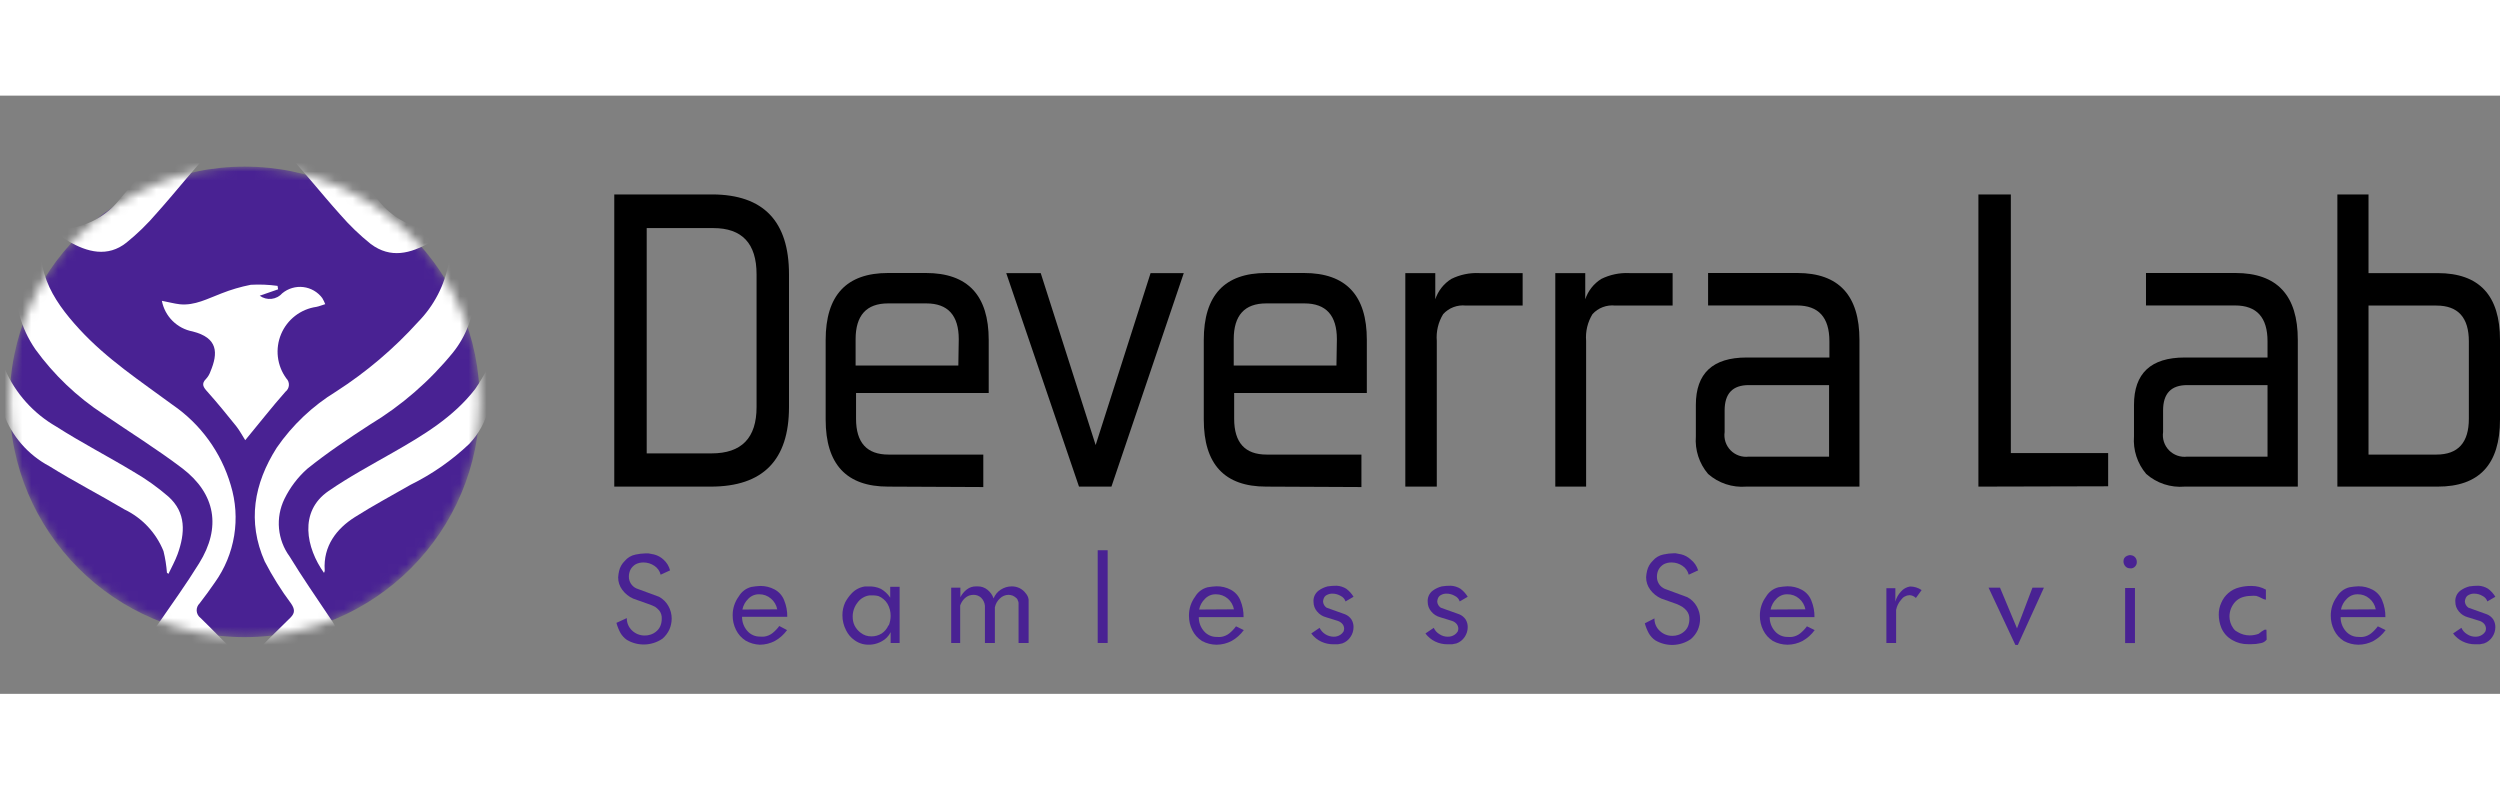 <svg width="190" height="60" viewBox="0 0 280 67" fill="none" xmlns="http://www.w3.org/2000/svg">
<rect x="0" y="0" width="280" height="67" fill="#808080" stroke="none"/>
<g clip-path="url(#clip0_33_348)">
<path d="M75.047 53.171L73.993 53.656C73.894 53.247 73.643 52.891 73.291 52.662C72.934 52.417 72.512 52.286 72.08 52.286C71.778 52.279 71.478 52.345 71.208 52.48C70.949 52.627 70.739 52.846 70.603 53.11C70.494 53.342 70.436 53.594 70.433 53.85C70.427 54.132 70.504 54.411 70.655 54.65C70.805 54.889 71.023 55.079 71.281 55.195L73.812 56.128C74.255 56.368 74.621 56.73 74.865 57.171C75.105 57.6 75.23 58.084 75.229 58.577C75.227 58.994 75.14 59.406 74.974 59.788C74.793 60.184 74.529 60.535 74.199 60.819C73.616 61.221 72.929 61.447 72.221 61.471C71.512 61.495 70.812 61.315 70.203 60.952C69.911 60.749 69.667 60.484 69.488 60.176C69.294 59.82 69.144 59.441 69.04 59.049L70.203 58.516C70.197 58.777 70.246 59.037 70.349 59.277C70.451 59.518 70.604 59.733 70.796 59.91C71.177 60.275 71.686 60.476 72.213 60.467C72.427 60.472 72.64 60.439 72.843 60.37C73.068 60.303 73.278 60.192 73.46 60.043C73.668 59.883 73.835 59.675 73.945 59.437C74.055 59.181 74.113 58.904 74.115 58.625C74.143 58.282 74.044 57.941 73.836 57.667C73.701 57.511 73.546 57.373 73.376 57.255C73.135 57.13 72.884 57.024 72.625 56.94L70.917 56.334C70.437 56.121 70.02 55.787 69.706 55.365C69.395 54.958 69.229 54.459 69.234 53.947C69.25 53.702 69.286 53.458 69.343 53.219C69.444 52.799 69.662 52.417 69.973 52.117C70.281 51.745 70.71 51.492 71.184 51.401C71.554 51.321 71.931 51.276 72.31 51.268H72.625L73.255 51.389C73.653 51.489 74.02 51.69 74.32 51.971C74.675 52.291 74.928 52.708 75.047 53.171Z" fill="#492293"/>
<path d="M88.15 59.861C87.792 60.359 87.329 60.773 86.794 61.073C86.272 61.351 85.69 61.496 85.099 61.498C84.546 61.474 84.006 61.321 83.524 61.049C83.056 60.754 82.678 60.334 82.434 59.837C82.181 59.329 82.052 58.768 82.059 58.201C82.052 57.437 82.294 56.693 82.749 56.08C82.901 55.819 83.103 55.591 83.345 55.41C83.586 55.229 83.861 55.098 84.154 55.025C84.482 54.968 84.814 54.932 85.147 54.916C85.704 54.909 86.254 55.043 86.746 55.304C87.238 55.566 87.621 55.996 87.823 56.516C88.066 57.104 88.186 57.735 88.174 58.37H83.112C83.103 58.944 83.306 59.501 83.682 59.934C83.858 60.144 84.079 60.311 84.328 60.424C84.578 60.537 84.849 60.593 85.123 60.589C85.28 60.603 85.438 60.603 85.595 60.589C85.931 60.543 86.248 60.409 86.515 60.201C86.805 59.97 87.062 59.701 87.278 59.401L88.15 59.861ZM87.048 57.534C86.961 57.058 86.707 56.629 86.334 56.322C85.971 56.009 85.505 55.841 85.026 55.849C84.801 55.844 84.577 55.885 84.368 55.97C84.16 56.056 83.971 56.184 83.815 56.346C83.473 56.672 83.241 57.095 83.149 57.558L87.048 57.534Z" fill="#492293"/>
<path d="M100.757 61.304H99.752V60.092C99.536 60.534 99.184 60.895 98.747 61.122C98.091 61.487 97.321 61.591 96.591 61.413C96.278 61.328 95.983 61.189 95.719 61.001C95.309 60.718 94.979 60.334 94.763 59.886C94.491 59.365 94.35 58.787 94.351 58.201C94.346 57.699 94.454 57.202 94.666 56.746C94.863 56.374 95.112 56.031 95.404 55.728C95.789 55.326 96.296 55.062 96.845 54.977H97.269C97.749 54.947 98.228 55.038 98.662 55.243C99.081 55.485 99.438 55.821 99.703 56.225V55.013H100.757V61.304ZM99.546 59.328C99.681 58.989 99.751 58.627 99.752 58.261C99.756 57.79 99.635 57.325 99.401 56.916C99.163 56.52 98.801 56.213 98.371 56.043C98.177 55.996 97.978 55.972 97.778 55.971H97.39C97.117 56.007 96.854 56.1 96.618 56.245C96.382 56.389 96.179 56.58 96.022 56.807C95.679 57.251 95.496 57.797 95.501 58.358C95.496 58.688 95.562 59.014 95.695 59.316C95.854 59.646 96.091 59.933 96.385 60.152C96.729 60.426 97.157 60.572 97.596 60.564C97.998 60.568 98.392 60.459 98.735 60.249C99.073 60.028 99.338 59.712 99.498 59.34L99.546 59.328Z" fill="#492293"/>
<path d="M115.205 61.303H114.078V56.807C114.069 56.713 114.04 56.622 113.994 56.54C113.994 56.443 113.897 56.371 113.872 56.31C113.745 56.185 113.598 56.083 113.437 56.007C113.282 55.945 113.118 55.912 112.952 55.91C112.594 55.916 112.252 56.059 111.995 56.31C111.707 56.574 111.508 56.921 111.426 57.304V61.303H110.312V57.134C110.28 56.795 110.13 56.477 109.888 56.237C109.659 56.022 109.355 55.905 109.041 55.91C108.867 55.911 108.696 55.939 108.532 55.995C108.299 56.092 108.092 56.241 107.926 56.431C107.754 56.63 107.622 56.86 107.539 57.11V61.303H106.534V55.11H107.563V56.177C107.737 55.835 107.985 55.537 108.29 55.304C108.581 55.08 108.939 54.96 109.307 54.965H109.513C109.905 54.959 110.287 55.093 110.591 55.34C110.909 55.59 111.149 55.927 111.281 56.31C111.442 55.906 111.726 55.562 112.092 55.328C112.452 55.093 112.873 54.966 113.303 54.965C113.615 54.958 113.923 55.027 114.202 55.166C114.48 55.306 114.721 55.511 114.902 55.765C115.067 55.956 115.172 56.192 115.205 56.443V61.303Z" fill="#492293"/>
<path d="M124.057 61.303H122.943V50.917H124.057V61.303Z" fill="#492293"/>
<path d="M139.304 59.861C138.945 60.359 138.482 60.773 137.947 61.073C137.425 61.351 136.843 61.496 136.252 61.498C135.686 61.495 135.128 61.353 134.629 61.085C134.161 60.79 133.784 60.37 133.539 59.873C133.286 59.366 133.157 58.805 133.164 58.237C133.157 57.474 133.399 56.729 133.854 56.116C134.006 55.855 134.208 55.627 134.45 55.446C134.691 55.265 134.966 55.134 135.259 55.062C135.587 55.005 135.919 54.969 136.252 54.953C136.809 54.946 137.359 55.079 137.85 55.34C138.343 55.602 138.726 56.032 138.928 56.553C139.171 57.14 139.291 57.771 139.279 58.407H134.266C134.257 58.98 134.459 59.537 134.835 59.97C135.012 60.18 135.232 60.347 135.482 60.461C135.731 60.574 136.002 60.63 136.276 60.625C136.433 60.639 136.591 60.639 136.748 60.625C137.084 60.579 137.402 60.446 137.669 60.237C137.958 60.006 138.215 59.737 138.432 59.437L139.304 59.861ZM138.202 57.534C138.113 57.062 137.865 56.634 137.499 56.322C137.13 56.011 136.662 55.843 136.179 55.849C135.954 55.844 135.73 55.885 135.521 55.97C135.313 56.056 135.125 56.184 134.968 56.346C134.627 56.672 134.394 57.095 134.302 57.558L138.202 57.534Z" fill="#492293"/>
<path d="M151.596 56.128L150.7 56.649C150.656 56.514 150.585 56.39 150.492 56.283C150.398 56.177 150.283 56.091 150.155 56.031C149.876 55.865 149.558 55.777 149.234 55.777C149.019 55.773 148.807 55.823 148.617 55.922C148.536 55.958 148.464 56.01 148.403 56.075C148.343 56.139 148.296 56.215 148.265 56.298C148.213 56.417 148.185 56.544 148.181 56.674C148.192 56.809 148.234 56.941 148.303 57.059C148.372 57.176 148.467 57.276 148.58 57.352L150.651 58.092C150.942 58.209 151.191 58.412 151.366 58.673C151.519 58.93 151.598 59.223 151.596 59.522C151.597 59.915 151.479 60.3 151.257 60.625C151.038 60.962 150.714 61.217 150.336 61.352L149.852 61.449H149.355C148.874 61.457 148.397 61.353 147.963 61.146C147.526 60.938 147.148 60.626 146.861 60.237L147.793 59.607C147.937 59.9 148.159 60.148 148.435 60.323C148.71 60.498 149.029 60.594 149.355 60.601C149.621 60.61 149.883 60.538 150.106 60.395C150.252 60.301 150.376 60.177 150.469 60.031C150.516 59.928 150.541 59.817 150.542 59.704C150.543 59.514 150.479 59.33 150.36 59.182C150.221 59.022 150.041 58.9 149.84 58.831L148.508 58.419C148.111 58.314 147.759 58.085 147.502 57.764C147.252 57.47 147.115 57.096 147.115 56.71C147.093 56.467 147.134 56.222 147.234 56C147.334 55.777 147.489 55.583 147.684 55.437C147.986 55.217 148.327 55.057 148.689 54.965C149.026 54.913 149.366 54.889 149.706 54.892C150.089 54.911 150.46 55.027 150.784 55.231C151.111 55.474 151.387 55.779 151.596 56.128Z" fill="#492293"/>
<path d="M164.384 56.128L163.488 56.649C163.444 56.514 163.374 56.39 163.28 56.283C163.186 56.177 163.071 56.091 162.943 56.031C162.665 55.865 162.347 55.777 162.023 55.777C161.807 55.769 161.594 55.82 161.405 55.922C161.324 55.958 161.252 56.01 161.192 56.075C161.131 56.139 161.084 56.215 161.054 56.298C161.002 56.417 160.973 56.544 160.969 56.674C160.98 56.809 161.022 56.941 161.091 57.059C161.161 57.176 161.255 57.276 161.369 57.352L163.439 58.092C163.731 58.209 163.98 58.412 164.154 58.673C164.307 58.93 164.387 59.223 164.384 59.522C164.385 59.915 164.267 60.3 164.045 60.625C163.826 60.962 163.503 61.217 163.125 61.352L162.64 61.449H162.132C161.654 61.455 161.182 61.352 160.751 61.146C160.315 60.938 159.936 60.626 159.649 60.237L160.581 59.607C160.716 59.906 160.941 60.156 161.223 60.322C161.492 60.503 161.808 60.6 162.132 60.601C162.401 60.611 162.667 60.54 162.894 60.395C163.04 60.301 163.164 60.177 163.258 60.031C163.305 59.928 163.33 59.817 163.33 59.704C163.332 59.514 163.267 59.33 163.149 59.182C163.013 59.017 162.832 58.895 162.628 58.831L161.296 58.419C160.899 58.314 160.547 58.085 160.291 57.764C160.04 57.47 159.903 57.096 159.903 56.71C159.882 56.467 159.923 56.222 160.022 56C160.122 55.777 160.277 55.583 160.472 55.437C160.774 55.217 161.116 55.057 161.478 54.965C161.814 54.913 162.154 54.889 162.495 54.892C162.877 54.911 163.248 55.027 163.573 55.231C163.899 55.474 164.175 55.779 164.384 56.128Z" fill="#492293"/>
<path d="M190.191 53.171L189.137 53.656C189.038 53.247 188.787 52.891 188.435 52.662C188.078 52.417 187.656 52.286 187.224 52.286C186.922 52.279 186.622 52.345 186.352 52.48C186.093 52.627 185.883 52.846 185.746 53.11C185.637 53.342 185.58 53.594 185.577 53.85C185.564 54.145 185.642 54.436 185.8 54.686C185.958 54.935 186.189 55.13 186.461 55.243L188.992 56.177C189.435 56.416 189.801 56.778 190.045 57.219C190.285 57.649 190.411 58.133 190.409 58.625C190.407 59.042 190.32 59.454 190.154 59.837C189.974 60.233 189.709 60.584 189.379 60.867C188.796 61.27 188.109 61.496 187.401 61.52C186.692 61.543 185.992 61.363 185.383 61.001C185.091 60.798 184.847 60.533 184.669 60.225C184.475 59.868 184.324 59.49 184.22 59.098L185.298 58.552C185.292 58.814 185.342 59.073 185.444 59.313C185.546 59.554 185.699 59.77 185.892 59.946C186.272 60.312 186.781 60.512 187.309 60.504C187.522 60.508 187.736 60.475 187.938 60.407C188.164 60.339 188.373 60.228 188.556 60.079C188.764 59.92 188.93 59.712 189.04 59.473C189.151 59.217 189.209 58.941 189.21 58.661C189.234 58.3 189.117 57.944 188.883 57.667C188.748 57.511 188.593 57.373 188.423 57.255C188.209 57.13 187.987 57.02 187.757 56.928L186.049 56.322C185.569 56.109 185.152 55.775 184.838 55.353C184.527 54.946 184.36 54.447 184.366 53.934C184.381 53.69 184.418 53.446 184.475 53.207C184.575 52.787 184.794 52.404 185.105 52.104C185.413 51.733 185.841 51.48 186.316 51.389C186.686 51.309 187.063 51.264 187.442 51.256H187.672L188.302 51.377C188.7 51.477 189.067 51.678 189.367 51.959C189.76 52.268 190.048 52.692 190.191 53.171Z" fill="#492293"/>
<path d="M203.246 59.861C202.887 60.359 202.424 60.773 201.889 61.073C201.367 61.351 200.785 61.496 200.194 61.498C199.628 61.493 199.071 61.352 198.571 61.085C198.103 60.79 197.725 60.37 197.481 59.873C197.228 59.366 197.099 58.805 197.106 58.237C197.099 57.474 197.341 56.729 197.796 56.116C197.948 55.855 198.15 55.627 198.392 55.446C198.633 55.265 198.908 55.134 199.201 55.062C199.529 55.005 199.861 54.968 200.194 54.953C200.751 54.946 201.301 55.079 201.792 55.34C202.285 55.602 202.668 56.032 202.87 56.553C203.113 57.14 203.232 57.771 203.221 58.407H198.208C198.198 58.98 198.401 59.537 198.777 59.97C198.953 60.18 199.174 60.347 199.424 60.461C199.673 60.574 199.944 60.63 200.218 60.625C200.375 60.639 200.533 60.639 200.69 60.625C201.026 60.579 201.344 60.446 201.611 60.237C201.9 60.006 202.157 59.737 202.374 59.437L203.246 59.861ZM202.204 57.534C202.116 57.058 201.863 56.629 201.49 56.322C201.127 56.009 200.661 55.841 200.182 55.849C199.956 55.844 199.732 55.885 199.524 55.97C199.315 56.056 199.127 56.184 198.971 56.346C198.629 56.672 198.397 57.095 198.305 57.558L202.204 57.534Z" fill="#492293"/>
<path d="M215.223 55.377L214.581 56.262C214.39 56.071 214.135 55.958 213.866 55.947C213.679 55.954 213.497 56.005 213.333 56.096C213.169 56.186 213.028 56.314 212.922 56.468C212.64 56.788 212.448 57.177 212.365 57.595V61.303H211.275V55.171H212.28V56.674C212.39 56.257 212.602 55.873 212.897 55.559C213.16 55.247 213.525 55.041 213.927 54.977C214.389 54.977 214.841 55.116 215.223 55.377Z" fill="#492293"/>
<path d="M228.919 55.11L226.001 61.522H225.722L222.719 55.11H224.002L225.904 59.667L227.635 55.11H228.919Z" fill="#492293"/>
<path d="M238.765 52.941H238.559C238.46 52.944 238.362 52.925 238.272 52.885C238.182 52.845 238.102 52.786 238.038 52.71C237.969 52.636 237.915 52.548 237.88 52.452C237.845 52.356 237.828 52.255 237.832 52.153C237.827 52.03 237.856 51.908 237.917 51.801C237.989 51.687 238.095 51.598 238.22 51.547L238.438 51.474C238.514 51.456 238.592 51.456 238.668 51.474C238.762 51.482 238.853 51.508 238.936 51.552C239.019 51.596 239.093 51.656 239.152 51.729C239.26 51.863 239.319 52.029 239.322 52.201C239.334 52.371 239.285 52.54 239.182 52.676C239.08 52.812 238.931 52.906 238.765 52.941ZM239.116 61.316H238.014V55.147H239.116V61.316Z" fill="#492293"/>
<path d="M253.866 60.928C253.783 61.037 253.679 61.128 253.561 61.197C253.442 61.265 253.312 61.31 253.176 61.328C252.85 61.403 252.517 61.44 252.183 61.437H251.771C251.155 61.446 250.548 61.287 250.015 60.976C249.477 60.675 249.052 60.207 248.804 59.643C248.606 59.167 248.504 58.656 248.501 58.14C248.494 57.681 248.589 57.225 248.78 56.807C248.957 56.389 249.226 56.016 249.567 55.716C249.916 55.414 250.331 55.199 250.778 55.086C251.228 54.965 251.693 54.908 252.159 54.916C252.726 54.911 253.285 55.053 253.781 55.328V56.456C253.605 56.432 253.435 56.37 253.285 56.274C253.1 56.173 252.905 56.091 252.704 56.031C252.49 56.006 252.275 56.006 252.062 56.031C251.745 56.034 251.43 56.088 251.129 56.189C250.841 56.288 250.579 56.455 250.366 56.674C249.944 57.119 249.706 57.708 249.7 58.322C249.699 58.8 249.847 59.266 250.124 59.655C250.195 59.753 250.276 59.842 250.366 59.922L250.645 60.092C251.048 60.331 251.508 60.457 251.977 60.455C252.316 60.453 252.652 60.391 252.97 60.273C253.169 60.103 253.384 59.953 253.612 59.825C253.687 59.805 253.767 59.805 253.842 59.825L253.866 60.928Z" fill="#492293"/>
<path d="M267.188 59.861C266.829 60.359 266.366 60.773 265.831 61.073C265.309 61.351 264.727 61.496 264.136 61.498C263.57 61.493 263.013 61.352 262.513 61.085C262.045 60.79 261.667 60.37 261.423 59.873C261.169 59.366 261.041 58.805 261.048 58.237C261.041 57.474 261.283 56.729 261.738 56.116C261.89 55.855 262.092 55.627 262.333 55.446C262.575 55.265 262.85 55.134 263.143 55.062C263.471 55.005 263.803 54.968 264.136 54.953C264.693 54.946 265.242 55.079 265.734 55.34C266.227 55.602 266.61 56.032 266.812 56.553C267.055 57.14 267.174 57.771 267.163 58.407H262.15C262.14 58.98 262.343 59.537 262.719 59.97C262.895 60.18 263.116 60.347 263.366 60.461C263.615 60.574 263.886 60.63 264.16 60.625C264.317 60.639 264.475 60.639 264.632 60.625C264.968 60.579 265.286 60.446 265.553 60.237C265.842 60.006 266.099 59.737 266.316 59.437L267.188 59.861ZM266.085 57.534C265.998 57.058 265.745 56.629 265.371 56.322C265.008 56.009 264.542 55.841 264.063 55.849C263.838 55.844 263.614 55.885 263.405 55.97C263.197 56.056 263.008 56.184 262.852 56.346C262.511 56.672 262.278 57.095 262.186 57.558L266.085 57.534Z" fill="#492293"/>
<path d="M279.479 56.128L278.583 56.649C278.54 56.514 278.469 56.39 278.375 56.283C278.281 56.177 278.167 56.091 278.038 56.031C277.76 55.865 277.442 55.777 277.118 55.777C276.903 55.769 276.689 55.82 276.5 55.922C276.42 55.958 276.347 56.01 276.287 56.075C276.227 56.139 276.18 56.215 276.149 56.298C276.097 56.417 276.068 56.544 276.064 56.674C276.076 56.809 276.118 56.941 276.187 57.059C276.256 57.176 276.351 57.276 276.464 57.352L278.535 58.092C278.826 58.209 279.075 58.412 279.249 58.673C279.402 58.93 279.482 59.223 279.479 59.522C279.481 59.915 279.362 60.3 279.14 60.625C278.921 60.962 278.598 61.217 278.22 61.352L277.735 61.449H277.227C276.749 61.455 276.277 61.352 275.846 61.146C275.41 60.938 275.031 60.626 274.744 60.237L275.677 59.607C275.812 59.906 276.036 60.156 276.318 60.322C276.587 60.503 276.903 60.6 277.227 60.601C277.496 60.611 277.762 60.54 277.99 60.395C278.135 60.301 278.259 60.177 278.353 60.031C278.4 59.928 278.425 59.817 278.426 59.704C278.427 59.514 278.363 59.33 278.244 59.182C278.108 59.017 277.927 58.895 277.723 58.831L276.391 58.419C275.995 58.314 275.642 58.085 275.386 57.764C275.136 57.47 274.998 57.096 274.998 56.71C274.977 56.467 275.018 56.222 275.118 56C275.217 55.777 275.372 55.583 275.568 55.437C275.87 55.217 276.211 55.057 276.573 54.965C276.909 54.913 277.25 54.889 277.59 54.892C277.972 54.911 278.344 55.027 278.668 55.231C278.995 55.474 279.27 55.779 279.479 56.128Z" fill="#492293"/>
<path d="M68.798 43.79V11.066H79.794C85.51 11.09 88.368 14.071 88.368 20.01V34.882C88.368 40.821 85.45 43.79 79.612 43.79H68.798ZM84.735 20.01C84.735 16.556 83.112 14.835 79.891 14.835H72.431V40.069H79.697C83.056 40.069 84.735 38.34 84.735 34.882V20.01Z" fill="black"/>
<path d="M99.461 43.79C94.803 43.79 92.474 41.289 92.474 36.288V27.367C92.474 22.366 94.803 19.865 99.461 19.865H103.7C108.39 19.865 110.736 22.366 110.736 27.367V33.306H95.877V36.191C95.877 38.869 97.088 40.202 99.51 40.202H110.13V43.839L99.461 43.79ZM107.381 27.282C107.381 24.616 106.17 23.271 103.748 23.271H99.461C97.039 23.271 95.828 24.616 95.828 27.282V30.228H107.333L107.381 27.282Z" fill="black"/>
<path d="M120.848 43.79L112.698 19.877H116.561L122.713 39.136L128.865 19.877H132.583L124.481 43.79H120.848Z" fill="black"/>
<path d="M141.811 43.79C137.152 43.79 134.823 41.289 134.823 36.288V27.367C134.823 22.366 137.152 19.865 141.811 19.865H146.049C150.748 19.865 153.093 22.366 153.085 27.367V33.306H138.226V36.191C138.226 38.865 139.437 40.202 141.859 40.202H152.48V43.839L141.811 43.79ZM149.731 27.282C149.731 24.616 148.52 23.271 146.098 23.271H141.811C139.389 23.271 138.178 24.616 138.178 27.282V30.228H149.682L149.731 27.282Z" fill="black"/>
<path d="M157.396 43.79V19.877H160.751V22.81C161.066 21.865 161.7 21.06 162.543 20.532C163.52 20.048 164.604 19.823 165.692 19.877H170.536V23.513H164.178C163.709 23.46 163.234 23.52 162.792 23.686C162.35 23.852 161.953 24.121 161.635 24.471C161.084 25.371 160.834 26.424 160.921 27.476V43.79H157.396Z" fill="black"/>
<path d="M174.193 43.79V19.877H177.548V22.81C177.863 21.865 178.497 21.06 179.34 20.532C180.317 20.048 181.401 19.823 182.489 19.877H187.333V23.513H180.902C180.433 23.46 179.958 23.52 179.516 23.686C179.074 23.852 178.678 24.121 178.359 24.471C177.808 25.371 177.558 26.424 177.645 27.476V43.79H174.193Z" fill="black"/>
<path d="M195.58 43.79C194.809 43.852 194.033 43.759 193.299 43.515C192.564 43.272 191.886 42.883 191.305 42.372C190.31 41.202 189.818 39.686 189.936 38.154V34.639C189.936 31.1 191.83 29.331 195.616 29.331H204.893V27.513C204.893 24.838 203.682 23.501 201.259 23.501H191.305V19.865H201.32C205.946 19.873 208.259 22.374 208.259 27.367V43.79H195.58ZM204.856 32.421H195.858C194.054 32.421 193.158 33.367 193.158 35.257V37.681C193.104 38.051 193.137 38.428 193.253 38.782C193.369 39.137 193.566 39.46 193.827 39.727C194.089 39.993 194.408 40.195 194.76 40.318C195.112 40.44 195.488 40.48 195.858 40.433H204.856V32.421Z" fill="black"/>
<path d="M221.581 43.79V11.066H225.214V40.033H236.113V43.754L221.581 43.79Z" fill="black"/>
<path d="M244.687 43.79C243.91 43.857 243.127 43.766 242.386 43.522C241.645 43.279 240.961 42.887 240.375 42.372C239.381 41.202 238.889 39.686 239.007 38.154V34.639C239.007 31.1 240.9 29.331 244.687 29.331H253.963V27.513C253.963 24.838 252.752 23.501 250.33 23.501H240.351V19.865H250.366C255.033 19.865 257.362 22.366 257.354 27.367V43.79H244.687ZM253.963 32.421H244.965C243.161 32.421 242.265 33.367 242.265 35.257V37.681C242.211 38.051 242.244 38.428 242.36 38.782C242.476 39.137 242.673 39.46 242.934 39.727C243.195 39.993 243.515 40.195 243.867 40.318C244.219 40.44 244.595 40.48 244.965 40.433H253.963V32.421Z" fill="black"/>
<path d="M261.786 43.79V11.066H265.274V19.877H273.013C277.679 19.877 280.008 22.378 280 27.379V36.288C280 41.297 277.671 43.798 273.013 43.79H261.786ZM276.512 27.525C276.512 24.85 275.301 23.513 272.879 23.513H265.274V40.202H272.879C275.301 40.202 276.512 38.865 276.512 36.191V27.525Z" fill="black"/>
<mask id="mask0_33_348" style="mask-type:alpha" maskUnits="userSpaceOnUse" x="1" y="7" width="53" height="54">
<path d="M27.405 60.649C41.946 60.649 53.733 48.852 53.733 34.3C53.733 19.748 41.946 7.951 27.405 7.951C12.865 7.951 1.078 19.748 1.078 34.3C1.078 48.852 12.865 60.649 27.405 60.649Z" fill="#492293"/>
</mask>
<g mask="url(#mask0_33_348)">
<path d="M27.405 60.649C41.946 60.649 53.733 48.852 53.733 34.3C53.733 19.748 41.946 7.951 27.405 7.951C12.865 7.951 1.078 19.748 1.078 34.3C1.078 48.852 12.865 60.649 27.405 60.649Z" fill="#492293"/>
<path d="M5.099 13.95C3.476 19.125 5.801 22.798 8.889 26.155C11.977 29.512 15.707 31.961 19.34 34.639C22.477 36.793 24.775 39.966 25.843 43.62C26.404 45.453 26.535 47.391 26.227 49.282C25.918 51.174 25.177 52.969 24.063 54.528C23.518 55.316 22.949 56.104 22.356 56.868C22.244 56.975 22.157 57.105 22.1 57.249C22.044 57.393 22.019 57.547 22.028 57.702C22.038 57.857 22.08 58.007 22.153 58.144C22.227 58.28 22.329 58.399 22.453 58.492C23.93 59.922 25.347 61.413 26.8 62.867C26.874 62.97 26.971 63.053 27.084 63.111C27.197 63.169 27.322 63.199 27.448 63.199C27.575 63.199 27.699 63.169 27.812 63.111C27.924 63.053 28.022 62.97 28.096 62.867C29.573 61.388 31.039 59.91 32.54 58.455C33.073 57.922 33.001 57.486 32.613 56.904C31.496 55.408 30.503 53.824 29.646 52.165C27.684 47.717 28.435 43.463 30.99 39.439C32.745 36.894 35.014 34.747 37.651 33.136C41.035 30.958 44.118 28.341 46.818 25.355C48.599 23.543 49.797 21.238 50.258 18.738C50.361 17.253 50.361 15.762 50.258 14.277C50.5 14.629 50.851 15.102 51.178 15.599C52.537 17.545 53.229 19.879 53.15 22.253C53.072 24.625 52.227 26.909 50.742 28.761C48.123 31.978 44.969 34.717 41.417 36.857C38.995 38.433 36.633 40.008 34.405 41.802C33.341 42.751 32.473 43.9 31.85 45.184C31.355 46.206 31.147 47.345 31.249 48.476C31.352 49.608 31.76 50.691 32.431 51.608C33.86 53.947 35.422 56.201 36.948 58.48C37.82 59.764 37.857 59.752 36.73 60.904L31.886 65.655C31.467 66.055 30.927 66.305 30.352 66.366C29.776 66.427 29.195 66.297 28.701 65.994C28.57 65.953 28.432 65.938 28.294 65.95C28.157 65.963 28.024 66.002 27.902 66.067C27.393 66.297 26.945 66.685 26.437 66.867C26.041 67.064 25.594 67.13 25.159 67.056C24.723 66.982 24.323 66.771 24.015 66.455C21.932 64.394 19.837 62.358 17.705 60.395C17.221 59.934 17.318 59.619 17.705 59.182C19.267 56.928 20.866 54.698 22.307 52.371C24.79 48.371 24.16 44.602 20.418 41.742C17.572 39.584 14.532 37.694 11.59 35.682C8.625 33.743 6.039 31.279 3.96 28.41C0.594 23.489 1.478 18.095 5.099 13.95Z" fill="white"/>
<path d="M27.466 38.59C27.163 38.118 26.861 37.536 26.461 37.027C25.419 35.73 24.354 34.421 23.24 33.173C22.779 32.664 22.501 32.288 23.094 31.706C23.305 31.475 23.465 31.202 23.567 30.906C24.451 28.809 24.414 27.125 21.568 26.41C20.717 26.25 19.934 25.837 19.32 25.225C18.707 24.614 18.292 23.831 18.129 22.98C18.856 23.113 19.485 23.295 20.139 23.368C21.823 23.537 23.276 22.725 24.79 22.156C25.856 21.733 26.959 21.409 28.084 21.186C29.086 21.129 30.092 21.169 31.087 21.307L31.148 21.695L29.089 22.41C29.47 22.688 29.94 22.813 30.408 22.762C30.877 22.71 31.309 22.485 31.62 22.131C31.945 21.864 32.32 21.664 32.724 21.546C33.127 21.427 33.55 21.392 33.968 21.442C34.386 21.492 34.789 21.626 35.154 21.836C35.518 22.046 35.836 22.328 36.089 22.665C36.221 22.885 36.334 23.116 36.428 23.355C36.052 23.465 35.749 23.598 35.435 23.659C34.569 23.782 33.75 24.128 33.057 24.663C32.365 25.198 31.823 25.903 31.484 26.71C31.145 27.517 31.02 28.398 31.123 29.267C31.225 30.136 31.551 30.964 32.068 31.67C32.168 31.77 32.245 31.89 32.295 32.022C32.345 32.155 32.366 32.296 32.357 32.437C32.348 32.578 32.309 32.716 32.242 32.841C32.175 32.965 32.083 33.075 31.971 33.161C30.445 34.882 29.028 36.712 27.466 38.59Z" fill="white"/>
<path d="M18.698 53.438C18.636 52.62 18.507 51.809 18.311 51.014C17.486 48.967 15.927 47.303 13.939 46.347C11.166 44.699 8.283 43.22 5.522 41.499C3.138 40.232 1.308 38.125 0.388 35.585C-0.083 33.905 -0.125 32.134 0.266 30.434C0.388 30.531 0.521 30.579 0.557 30.664C1.739 33.356 3.75 35.598 6.297 37.063C9.119 38.869 12.11 40.408 14.98 42.142C16.351 42.936 17.644 43.857 18.843 44.893C20.878 46.699 20.733 49.002 19.897 51.341C19.619 52.104 19.219 52.819 18.868 53.559L18.698 53.438Z" fill="white"/>
<path d="M36.294 53.462C34.284 50.65 33.449 46.578 36.791 44.287C39.08 42.711 41.55 41.378 43.972 39.996C47.387 38.045 50.754 36.045 53.212 32.87C53.731 32.115 54.205 31.33 54.629 30.518C55.056 31.99 55.089 33.548 54.725 35.037C54.362 36.526 53.615 37.893 52.559 39.002C50.61 40.853 48.393 42.397 45.983 43.584C43.875 44.796 41.744 45.935 39.722 47.22C37.699 48.505 36.185 50.444 36.367 53.159C36.391 53.292 36.294 53.365 36.294 53.462Z" fill="white"/>
<path d="M5.752 14.702C6.556 14.794 7.366 14.823 8.174 14.787C10.346 14.366 12.281 13.146 13.6 11.369C15.755 8.945 17.729 6.387 19.897 3.988C21.591 1.874 24.015 0.472 26.691 0.061C28.43 -0.101 30.181 0.187 31.777 0.897C31.656 1.006 31.584 1.115 31.499 1.139C28.653 1.793 26.091 3.338 24.184 5.551C21.871 7.975 19.812 10.642 17.572 13.138C16.543 14.348 15.403 15.46 14.169 16.459C12.074 18.132 9.773 17.55 7.642 16.289C6.939 15.877 6.309 15.344 5.656 14.871L5.752 14.702Z" fill="white"/>
<path d="M50.027 14.859C49.224 14.954 48.413 14.978 47.605 14.932C45.44 14.512 43.512 13.292 42.204 11.514C40.061 9.09 38.075 6.545 35.907 4.145C34.196 2.006 31.737 0.598 29.028 0.206C27.288 0.056 25.539 0.347 23.942 1.054C24.063 1.164 24.136 1.273 24.233 1.297C27.065 1.976 29.61 3.538 31.499 5.757C33.8 8.181 35.87 10.835 38.111 13.332C39.149 14.527 40.292 15.626 41.526 16.617C43.766 18.289 45.983 17.671 48.138 16.459C48.828 16.035 49.458 15.514 50.124 15.029L50.027 14.859Z" fill="white"/>
</g>
</g>
<defs>
<clipPath id="clip0_33_348">
<rect width="280" height="67" fill="white"/>
</clipPath>
</defs>
</svg>
